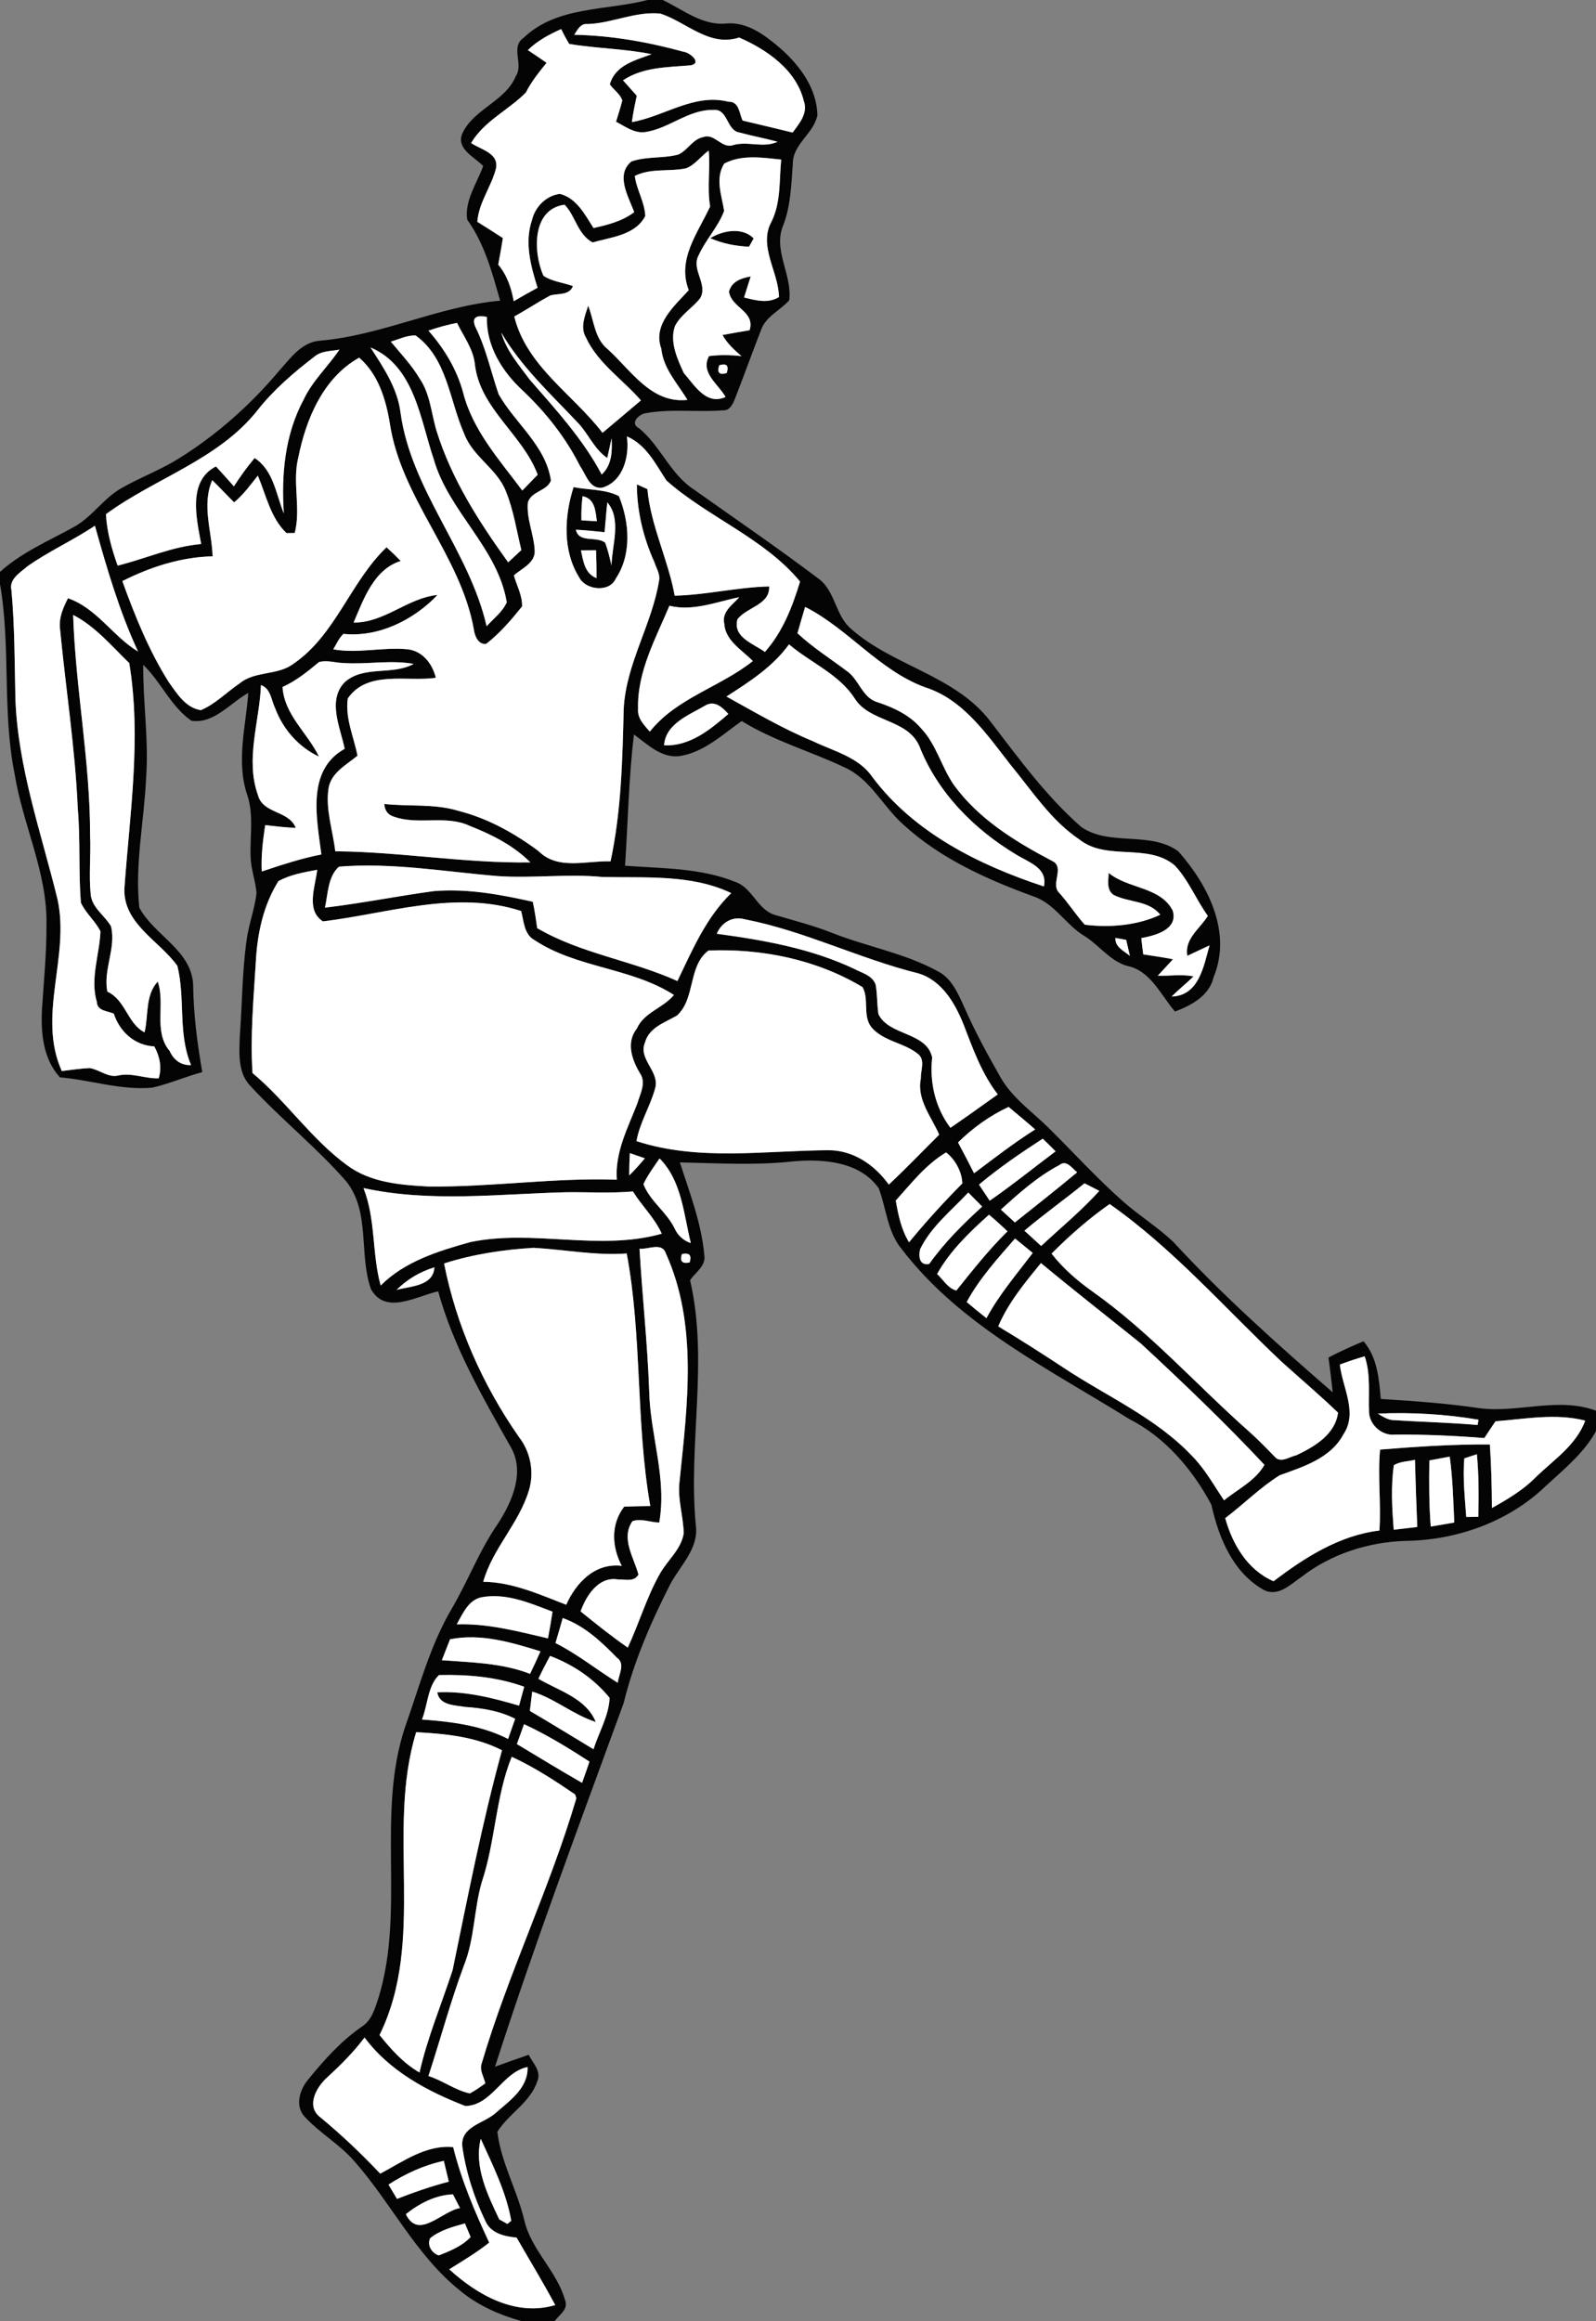 <?xml version="1.0" encoding="UTF-8" ?>
<!DOCTYPE svg PUBLIC "-//W3C//DTD SVG 1.1//EN" "http://www.w3.org/Graphics/SVG/1.1/DTD/svg11.dtd">
<svg width="302pt" height="439pt" viewBox="0 0 302 439" version="1.1" xmlns="http://www.w3.org/2000/svg">
<rect x="0" y="0" width="302" height="439" fill="#808080" stroke="none"/>
<g id="#040404fe">
<path fill="#040404" opacity="1.00" d=" M 122.54 0.00 L 125.40 0.00 C 129.22 1.81 132.87 4.86 137.35 4.45 C 141.43 4.06 144.84 6.72 147.75 9.22 C 151.38 12.43 154.58 16.77 154.67 21.80 C 153.99 25.28 149.98 27.26 150.02 30.98 C 149.74 34.84 149.63 38.76 148.28 42.43 C 146.12 47.21 149.96 51.93 149.34 56.79 C 147.63 58.73 144.89 59.84 144.00 62.43 C 142.33 66.73 140.76 71.07 139.09 75.37 C 138.68 76.39 138.11 77.72 136.77 77.61 C 131.92 78.00 126.99 77.27 122.19 78.15 C 120.82 78.36 119.10 80.10 120.95 81.02 C 125.03 84.38 126.86 89.75 131.38 92.64 C 139.17 98.17 147.08 103.56 154.71 109.32 C 158.09 111.63 157.99 116.39 161.07 118.97 C 169.04 126.02 180.84 127.75 187.46 136.52 C 192.79 143.47 197.99 150.63 204.62 156.43 C 210.06 160.13 217.62 157.12 222.96 161.02 C 228.59 167.36 233.16 176.33 229.64 184.82 C 228.82 188.36 225.45 190.14 222.34 191.32 C 219.61 188.18 217.74 183.57 213.25 182.68 C 209.95 181.71 207.94 178.68 205.08 176.96 C 201.59 174.82 199.51 170.81 195.48 169.52 C 186.71 166.30 177.95 162.39 170.99 156.01 C 167.06 152.57 164.75 147.36 159.79 145.13 C 153.37 142.08 146.44 140.15 140.35 136.37 C 136.76 138.89 133.34 142.16 128.88 142.96 C 125.32 143.60 122.58 140.83 119.96 138.92 C 118.96 147.17 118.83 155.47 118.27 163.74 C 125.27 164.27 132.55 164.13 139.17 166.81 C 142.46 167.97 143.37 172.22 146.81 173.10 C 150.41 174.16 154.05 175.09 157.54 176.48 C 164.07 179.05 171.13 180.26 177.33 183.64 C 180.07 184.96 181.28 187.91 182.47 190.50 C 184.45 195.05 186.85 199.40 189.29 203.71 C 191.53 207.68 195.38 210.29 198.55 213.45 C 203.24 218.09 207.68 223.00 212.65 227.36 C 215.68 230.01 219.14 232.14 222.05 234.93 C 231.42 245.08 241.76 254.30 252.18 263.34 C 251.95 261.14 251.68 258.95 251.38 256.76 C 253.54 255.63 255.75 254.62 258.01 253.69 C 260.62 256.73 260.95 260.77 261.27 264.59 C 267.53 264.98 273.80 265.43 280.01 266.35 C 287.33 267.27 294.87 264.16 302.00 266.82 L 302.00 270.68 C 299.65 274.96 295.77 278.01 292.26 281.28 C 285.25 287.92 275.53 291.31 265.95 291.44 C 258.91 291.66 251.86 293.91 246.26 298.26 C 244.24 299.63 242.04 301.93 239.37 300.84 C 233.36 297.61 230.63 290.92 229.22 284.60 C 225.65 277.91 220.47 271.82 213.61 268.35 C 198.50 258.92 181.77 250.76 170.68 236.32 C 167.90 233.04 167.74 228.59 166.27 224.74 C 162.68 219.66 155.73 219.15 150.04 219.66 C 142.93 220.45 135.78 220.00 128.65 219.85 C 130.50 225.63 132.75 231.37 133.28 237.47 C 133.59 239.45 131.55 240.67 130.58 242.14 C 134.11 257.41 130.19 273.02 131.66 288.44 C 132.29 292.90 128.67 296.11 126.78 299.73 C 123.14 306.88 119.93 314.28 118.02 322.09 C 109.68 344.94 101.12 367.73 93.67 390.89 C 95.79 390.13 97.90 389.36 100.04 388.64 C 100.81 390.18 102.48 391.74 101.68 393.61 C 100.38 397.66 96.26 399.74 94.11 403.21 C 94.81 409.00 97.82 414.18 99.18 419.82 C 100.45 425.53 105.36 429.47 106.92 435.03 C 107.62 436.76 105.84 437.80 104.95 439.00 L 98.63 439.00 C 94.39 437.79 90.28 435.98 86.89 433.11 C 78.66 426.46 74.01 416.67 67.11 408.84 C 64.31 405.57 60.47 403.45 57.59 400.28 C 55.76 398.24 56.74 395.17 58.33 393.30 C 61.32 389.63 64.53 386.03 68.46 383.32 C 70.43 382.08 71.00 379.67 71.70 377.61 C 76.68 361.01 71.16 343.15 76.65 326.65 C 79.31 319.13 81.36 311.32 85.41 304.38 C 88.54 299.10 90.68 293.28 94.20 288.21 C 96.95 283.99 99.45 278.26 96.53 273.49 C 91.24 264.10 85.79 254.70 82.91 244.24 C 78.81 245.13 72.95 248.80 70.19 243.81 C 67.86 237.26 70.13 229.29 65.54 223.47 C 59.96 217.07 53.26 211.75 47.50 205.52 C 44.96 203.03 45.26 199.21 45.38 195.96 C 45.82 190.01 45.82 184.02 46.62 178.10 C 47.00 174.99 48.18 172.04 48.54 168.93 C 48.36 166.60 47.48 164.39 47.42 162.05 C 47.27 158.16 48.06 154.16 46.79 150.38 C 44.65 144.08 46.51 137.47 46.98 131.06 C 43.55 132.96 40.46 136.97 36.21 136.32 C 32.32 133.61 30.48 128.98 27.10 125.74 C 27.04 132.85 28.17 139.94 27.65 147.06 C 27.29 155.26 25.48 163.46 26.36 171.67 C 29.15 176.88 36.10 179.65 36.54 186.07 C 36.61 191.69 37.30 197.25 38.28 202.78 C 35.10 203.63 32.06 204.97 28.85 205.71 C 22.92 206.26 17.20 204.27 11.35 203.77 C 8.19 200.37 7.71 195.41 7.94 190.98 C 8.28 185.66 8.82 180.34 8.79 175.00 C 9.02 165.10 4.32 156.04 2.77 146.41 C 0.38 134.55 2.07 122.35 0.00 110.46 L 0.00 108.17 C 4.04 104.51 9.06 102.38 13.77 99.79 C 17.41 97.89 19.59 94.15 23.19 92.21 C 26.65 90.26 30.39 88.86 33.77 86.76 C 41.02 82.26 47.47 76.52 52.95 69.98 C 55.01 67.69 57.05 64.79 60.39 64.45 C 72.15 63.49 82.89 57.93 94.64 56.87 C 93.12 51.55 91.70 46.11 88.41 41.56 C 87.85 38.02 90.25 34.67 91.43 31.40 C 89.80 29.70 86.37 28.23 87.43 25.37 C 89.53 20.60 95.62 19.24 97.62 14.37 C 99.11 12.13 96.53 8.90 99.07 7.16 C 105.34 1.13 114.68 2.04 122.54 0.00 M 111.20 4.55 C 109.83 4.39 109.29 5.63 108.66 6.58 C 115.67 6.71 122.59 7.94 129.34 9.79 C 130.41 9.87 132.94 11.87 130.74 12.35 C 126.35 12.74 121.72 12.64 117.89 15.19 C 118.74 16.17 119.62 17.13 120.49 18.10 C 120.14 19.76 119.78 21.41 119.57 23.09 C 125.70 22.03 131.35 17.60 137.82 19.24 C 139.85 19.15 139.88 21.41 140.51 22.80 C 143.67 23.55 146.83 24.30 149.98 25.07 C 151.27 23.32 152.94 21.41 152.09 19.07 C 150.65 13.20 145.10 9.38 139.86 7.10 C 134.18 8.93 129.95 4.20 124.98 2.58 C 120.30 2.07 115.86 4.40 111.20 4.55 M 99.88 9.48 C 101.07 10.27 102.26 11.06 103.42 11.88 C 101.99 13.66 100.54 15.44 99.51 17.50 C 96.21 20.84 91.62 22.87 89.15 27.05 C 90.97 28.32 94.44 28.93 93.85 31.87 C 92.97 35.33 90.59 38.29 90.32 41.95 C 91.93 42.97 93.56 43.98 95.16 45.03 C 94.89 46.71 94.59 48.39 94.28 50.06 C 95.94 52.03 96.76 54.46 97.21 56.97 C 98.70 56.10 100.20 55.25 101.72 54.43 C 100.43 50.32 99.21 45.85 100.67 41.60 C 101.26 39.11 103.37 36.97 105.96 36.67 C 109.13 37.49 110.68 40.60 112.31 43.13 C 115.01 42.52 117.77 41.84 120.01 40.12 C 118.92 37.20 116.40 33.05 119.48 30.54 C 122.34 29.53 125.45 30.01 128.35 29.23 C 130.14 28.43 131.07 26.29 133.10 25.92 C 135.20 25.14 136.59 28.20 138.73 27.44 C 141.52 26.63 144.45 28.07 147.13 26.81 C 144.77 26.16 142.35 25.73 139.99 25.08 C 137.40 24.73 137.83 20.50 134.95 20.80 C 130.25 20.69 126.57 24.36 122.03 24.99 C 119.98 25.24 118.28 23.90 116.57 23.03 C 116.96 21.69 117.42 20.37 117.75 19.01 C 117.36 17.76 116.12 17.01 115.39 15.96 C 116.44 12.29 120.17 11.42 123.29 10.25 C 118.15 9.20 112.87 9.18 107.71 8.31 C 107.15 7.40 106.65 6.46 106.19 5.50 C 103.91 6.52 101.67 7.71 99.88 9.48 M 129.81 31.84 C 126.60 32.51 123.15 31.75 120.12 33.28 C 120.45 35.89 122.01 38.24 122.10 40.87 C 120.17 44.52 115.66 44.83 112.13 45.86 C 109.29 44.33 108.90 40.84 106.84 38.72 C 100.62 39.53 100.86 47.72 102.83 52.16 C 104.49 53.26 106.57 53.44 108.42 54.11 C 107.72 55.89 105.70 55.48 104.18 55.86 C 101.84 57.10 99.63 58.59 97.31 59.86 C 99.63 69.25 108.41 74.57 114.01 81.86 C 116.45 79.83 118.85 77.77 121.28 75.73 C 117.82 71.75 113.12 68.71 110.86 63.81 C 109.74 61.89 110.69 59.72 111.30 57.82 C 112.40 60.59 112.49 64.05 114.99 66.04 C 119.41 70.03 123.22 76.39 130.08 75.63 C 128.20 72.52 125.51 69.73 125.13 65.94 C 123.47 61.38 127.60 57.88 130.33 54.88 C 128.04 49.07 132.08 44.02 134.37 39.05 C 133.78 35.54 134.42 32.00 134.11 28.48 C 132.63 29.53 131.53 31.18 129.81 31.84 M 137.04 30.94 C 135.27 33.80 136.57 36.91 137.02 39.90 C 135.88 42.96 133.50 45.36 132.18 48.33 C 130.74 51.01 134.06 53.82 132.47 56.43 C 131.00 58.29 128.79 59.54 127.71 61.69 C 126.69 64.69 128.15 67.84 129.38 70.54 C 131.42 72.86 133.64 76.75 137.29 75.08 C 135.90 72.61 132.48 70.50 134.16 67.35 C 136.20 67.09 138.26 67.12 140.30 67.36 C 138.95 66.17 137.58 64.97 136.72 63.36 C 138.42 63.03 140.13 62.75 141.84 62.46 C 142.94 58.85 138.39 58.28 137.94 55.15 C 138.46 53.22 140.28 52.59 142.05 52.29 C 141.64 53.62 141.22 54.95 140.79 56.27 C 142.99 56.80 145.32 57.47 147.40 56.18 C 147.32 51.39 143.45 46.54 145.98 41.93 C 147.79 38.29 147.43 34.11 147.82 30.18 C 144.21 29.82 140.42 29.18 137.04 30.94 M 89.93 61.79 C 91.97 65.85 92.89 70.31 94.36 74.58 C 97.50 80.10 103.25 84.24 104.25 90.87 C 103.57 92.89 100.40 92.91 99.88 95.12 C 99.62 98.13 100.99 100.98 101.17 103.97 C 101.41 106.45 98.77 107.46 97.24 108.83 C 97.78 110.77 98.86 112.64 98.79 114.70 C 96.75 117.24 94.59 119.77 92.01 121.77 C 90.54 122.02 89.81 120.27 89.67 119.08 C 87.17 105.01 75.92 94.30 73.77 80.11 C 73.02 75.54 71.59 70.79 67.96 67.65 C 61.16 71.46 57.91 79.22 56.45 86.52 C 55.26 91.23 56.99 96.12 55.77 100.81 C 55.38 100.82 54.60 100.83 54.21 100.83 C 51.19 97.95 50.36 93.67 48.79 89.96 C 47.38 91.72 46.06 93.57 44.30 95.01 C 42.90 93.63 41.57 92.18 40.16 90.82 C 38.13 95.53 40.08 100.41 40.23 105.22 C 34.27 105.36 28.44 107.23 23.15 109.91 C 25.54 116.51 28.18 123.07 31.94 129.02 C 33.50 131.20 35.12 133.87 38.01 134.32 C 40.75 133.16 42.86 130.93 45.30 129.29 C 48.23 126.82 52.54 127.83 55.58 125.51 C 63.53 120.04 66.30 110.06 73.14 103.51 C 74.06 104.34 74.96 105.21 75.83 106.10 C 70.76 107.68 68.81 113.29 66.91 117.75 C 72.76 117.81 77.12 113.08 82.79 112.53 C 78.30 117.25 71.64 120.58 64.99 119.89 C 64.12 120.70 63.67 121.82 63.06 122.81 C 67.69 123.65 72.35 122.37 76.99 122.79 C 79.91 123.05 81.83 125.52 82.47 128.20 C 76.95 129.00 69.54 126.70 65.81 132.10 C 65.28 135.82 66.94 139.34 67.65 142.93 C 65.54 144.67 62.62 146.15 62.16 149.15 C 61.57 153.14 62.99 157.07 63.44 161.01 C 75.78 161.11 88.01 163.30 100.36 163.11 C 97.15 159.90 93.05 157.84 88.87 156.20 C 84.39 154.09 79.21 156.10 74.60 154.49 C 73.43 154.15 72.80 153.34 72.72 152.06 C 77.40 152.57 82.22 151.97 86.78 153.37 C 92.31 154.78 97.40 157.61 101.95 161.01 C 105.55 164.62 111.00 162.76 115.53 162.91 C 117.57 153.43 117.78 143.67 118.02 134.02 C 118.47 125.47 123.41 118.07 124.73 109.71 C 124.92 108.50 124.15 107.40 123.81 106.29 C 121.73 101.69 120.52 96.67 120.51 91.61 C 121.01 91.84 122.00 92.29 122.50 92.51 C 123.15 99.50 126.42 105.81 127.67 112.67 C 133.67 112.52 139.54 111.06 145.54 110.92 C 145.72 114.40 141.34 114.80 139.55 117.12 C 138.60 120.55 142.57 121.72 144.73 123.31 C 148.10 119.54 149.93 114.77 151.39 110.00 C 144.62 101.79 134.02 97.88 126.11 90.89 C 124.03 87.74 122.30 84.13 118.62 82.54 C 119.14 86.23 117.97 91.04 113.97 92.24 C 111.55 92.57 110.90 89.75 109.78 88.20 C 107.10 82.84 103.36 78.11 99.03 73.98 C 95.07 70.36 91.98 65.49 92.13 59.94 C 89.99 59.53 89.26 60.15 89.93 61.79 M 81.07 62.54 C 84.07 65.94 86.45 69.87 87.64 74.27 C 89.46 81.42 94.53 87.01 98.83 92.78 C 99.80 91.78 100.77 90.78 101.74 89.78 C 98.91 82.18 90.84 77.32 89.86 68.93 C 89.57 66.01 87.72 63.63 86.48 61.07 C 84.64 61.43 82.84 61.92 81.07 62.54 M 73.95 64.62 C 75.83 66.88 77.87 69.03 79.39 71.57 C 81.42 74.52 81.60 78.20 82.62 81.54 C 85.44 90.62 90.64 98.70 96.16 106.36 C 96.99 105.59 97.82 104.82 98.65 104.04 C 97.75 100.36 97.19 96.57 95.77 93.04 C 94.15 88.70 89.49 86.44 87.85 82.08 C 85.05 75.80 84.65 67.75 78.64 63.45 C 77.00 63.39 75.48 64.17 73.95 64.62 M 94.85 62.91 C 95.80 66.30 98.19 69.04 100.25 71.82 C 105.19 77.48 110.31 83.06 113.86 89.75 C 115.80 87.95 115.86 85.35 115.73 82.89 C 115.52 83.83 115.11 85.69 114.91 86.63 C 112.39 84.93 111.30 81.93 109.21 79.82 C 104.13 74.44 98.62 69.36 94.85 62.91 M 59.49 67.46 C 55.55 70.48 51.75 73.74 48.68 77.66 C 41.27 86.97 29.38 90.41 20.05 97.25 C 20.22 100.60 21.15 103.83 22.26 106.98 C 27.54 105.67 32.58 103.36 38.07 102.90 C 37.18 98.08 35.46 90.98 40.86 88.22 C 42.01 89.46 43.14 90.72 44.26 91.99 C 45.46 90.13 46.75 88.32 48.18 86.63 C 51.78 88.96 52.21 93.46 53.71 97.11 C 53.20 89.77 53.91 82.15 57.46 75.57 C 59.12 72.02 62.06 69.35 64.22 66.13 C 62.62 66.44 60.80 66.33 59.49 67.46 M 70.11 65.72 C 72.57 69.53 75.22 73.43 75.79 78.06 C 77.81 92.78 88.81 104.12 92.08 118.45 C 93.39 116.99 95.09 115.74 95.89 113.91 C 94.16 103.58 84.90 96.78 82.07 86.85 C 79.50 79.29 78.46 69.25 70.11 65.72 M 136.10 69.09 C 135.64 70.49 136.11 70.98 137.51 70.55 C 137.96 69.15 137.49 68.66 136.10 69.09 M 5.15 107.14 C 3.79 108.33 1.65 109.53 2.17 111.67 C 2.78 118.45 2.77 125.24 2.91 132.03 C 3.35 145.09 7.80 157.50 10.88 170.07 C 13.28 180.89 6.98 192.07 11.69 202.57 C 13.45 202.37 15.20 202.09 16.97 202.01 C 18.86 202.31 20.51 203.94 22.49 203.39 C 25.02 202.87 27.49 204.04 30.03 203.95 C 30.66 201.85 30.22 199.80 29.20 197.92 C 25.47 197.72 22.68 195.18 21.53 191.72 C 20.41 191.21 18.39 191.22 18.34 189.57 C 17.00 185.10 18.83 180.63 19.01 176.16 C 18.03 174.18 16.22 172.74 15.30 170.72 C 14.84 164.81 15.23 158.87 14.72 152.96 C 14.23 141.57 12.45 130.30 11.36 118.97 C 11.10 116.90 11.93 114.94 12.87 113.15 C 18.34 115.06 21.33 120.34 26.12 123.23 C 22.58 115.59 20.22 107.52 17.96 99.43 C 13.82 102.22 9.22 104.25 5.15 107.14 M 126.67 114.57 C 124.05 120.82 120.55 127.07 120.74 134.06 C 120.57 135.85 121.88 137.14 122.96 138.38 C 128.02 132.00 136.27 129.96 142.45 125.03 C 140.40 122.91 137.22 121.19 137.04 117.91 C 136.55 115.71 138.63 114.36 139.90 112.95 C 135.54 113.82 131.17 115.68 126.67 114.57 M 152.35 114.79 C 151.86 116.45 151.36 118.10 150.90 119.77 C 153.75 122.44 157.05 124.52 160.16 126.86 C 162.54 128.44 163.12 131.98 166.06 132.82 C 169.11 133.83 172.14 135.24 174.27 137.73 C 177.18 140.78 178.13 145.05 180.49 148.46 C 185.19 154.93 192.14 159.19 199.10 162.84 C 201.47 163.96 198.94 166.96 200.23 168.65 C 202.05 170.62 203.48 172.90 205.26 174.90 C 210.01 175.47 215.15 175.07 219.55 173.01 C 217.37 170.26 213.57 170.74 210.70 169.25 C 209.32 168.28 209.75 166.51 209.79 165.10 C 213.45 168.14 219.52 167.67 221.89 172.19 C 223.03 175.81 218.57 176.95 215.96 177.43 C 216.07 178.46 216.19 179.48 216.33 180.51 C 218.20 180.80 220.09 181.06 221.96 181.43 C 221.24 182.21 219.80 183.76 219.08 184.54 C 221.34 184.61 223.61 184.23 225.85 184.67 C 224.50 185.98 223.03 187.16 221.70 188.48 C 226.88 188.33 227.76 182.74 228.87 178.81 C 227.46 179.45 226.07 180.14 224.67 180.78 C 224.08 177.58 227.05 175.65 228.55 173.23 C 226.32 170.14 224.91 166.46 222.28 163.68 C 217.13 159.36 209.38 162.92 204.21 158.75 C 198.85 155.15 195.32 149.62 191.27 144.72 C 186.77 138.99 182.31 132.27 175.00 129.98 C 166.31 126.76 160.51 118.93 152.35 114.79 M 13.84 116.31 C 14.29 130.25 17.07 144.05 17.05 158.02 C 17.22 161.68 16.80 165.36 17.15 169.01 C 17.30 171.65 19.78 173.08 21.00 175.18 C 22.03 179.31 19.47 183.43 20.32 187.56 C 23.79 189.16 24.10 193.59 27.35 195.26 C 28.13 192.06 27.44 188.24 29.85 185.65 C 31.33 189.96 28.96 195.07 32.12 198.80 C 32.84 200.47 34.28 201.55 36.15 201.44 C 33.62 195.43 35.10 188.85 33.56 182.68 C 30.16 177.92 23.29 174.72 23.54 168.05 C 24.55 153.88 26.79 139.59 24.46 125.42 C 21.11 122.19 18.05 118.47 13.84 116.31 M 149.30 121.87 C 146.23 126.13 141.80 128.95 137.46 131.74 C 142.84 134.71 148.15 137.85 153.85 140.20 C 157.76 142.09 162.48 143.18 165.07 146.96 C 172.96 157.52 185.28 163.63 197.53 167.66 C 198.28 164.14 194.65 163.11 192.33 161.66 C 184.32 156.88 177.36 149.86 173.94 141.06 C 171.64 135.97 164.67 136.63 161.79 132.20 C 158.81 127.50 153.40 125.38 149.30 121.87 M 60.35 125.23 C 58.20 127.02 56.03 128.78 53.46 129.94 C 53.82 135.27 58.20 138.61 60.35 143.10 C 56.52 141.31 53.56 137.94 52.08 133.99 C 51.31 132.43 51.26 130.25 49.38 129.57 C 49.12 136.45 46.38 143.59 48.80 150.34 C 49.72 153.99 54.67 153.23 55.96 156.58 C 54.02 156.52 52.11 156.28 50.18 156.06 C 49.75 158.96 49.38 161.89 49.53 164.83 C 53.25 163.60 56.96 162.36 60.81 161.61 C 59.95 154.80 57.92 145.69 65.22 141.63 C 64.42 137.64 61.92 132.58 65.15 129.10 C 68.75 125.77 74.20 127.82 78.28 125.57 C 73.88 124.77 69.44 125.71 65.02 125.40 C 63.47 125.38 61.88 124.79 60.35 125.23 M 133.44 133.45 C 130.37 135.25 125.95 136.87 125.66 140.97 C 130.53 141.18 134.36 138.02 137.82 135.04 C 136.69 133.77 135.21 132.39 133.44 133.45 M 61.49 171.67 C 68.37 170.85 75.17 169.49 82.03 168.55 C 88.37 168.01 94.66 169.18 100.82 170.56 C 101.17 172.21 101.42 173.87 101.64 175.54 C 109.89 180.37 119.53 181.64 128.18 185.55 C 131.01 179.68 133.60 173.54 138.37 168.92 C 130.79 165.31 122.12 166.07 113.97 165.87 C 107.38 165.23 100.77 166.16 94.17 165.70 C 84.18 164.88 74.19 163.10 64.14 163.92 C 62.03 165.79 62.06 169.08 61.49 171.67 M 52.68 166.66 C 49.83 171.20 48.68 176.61 48.41 181.91 C 47.98 188.91 47.33 195.93 47.78 202.95 C 54.20 208.30 58.90 215.46 65.68 220.39 C 70.08 223.67 75.75 224.13 81.04 224.41 C 92.96 224.56 104.79 222.70 116.72 223.13 C 116.33 217.97 118.79 213.35 120.60 208.70 C 121.13 206.85 122.35 204.77 121.07 202.95 C 119.56 200.42 118.43 197.15 120.50 194.55 C 121.88 191.43 125.49 190.68 127.52 188.18 C 119.45 183.00 109.17 183.12 101.17 177.83 C 99.15 176.75 99.13 174.25 98.61 172.31 C 86.24 168.29 73.48 172.77 61.11 174.27 C 57.80 172.17 59.69 167.61 60.02 164.51 C 57.52 164.98 54.94 165.41 52.68 166.66 M 135.63 176.61 C 144.53 177.81 153.53 179.40 161.70 183.28 C 163.16 184.06 165.13 184.50 165.70 186.27 C 166.03 188.10 165.94 189.98 166.22 191.81 C 168.21 195.95 175.32 195.14 176.39 200.00 C 175.87 204.72 176.97 209.48 179.84 213.31 C 182.86 211.25 185.83 209.12 188.80 206.99 C 185.74 203.04 184.08 198.30 182.30 193.70 C 180.69 189.70 178.18 185.42 173.79 184.11 C 162.64 181.34 152.22 176.07 140.92 173.87 C 138.62 173.22 136.51 174.49 135.63 176.61 M 211.06 177.40 C 210.97 179.13 212.66 179.85 213.80 180.79 C 213.56 179.78 213.33 178.77 213.10 177.77 C 212.59 177.68 211.57 177.49 211.06 177.40 M 128.11 192.07 C 125.82 193.41 122.82 194.31 122.04 197.20 C 120.71 200.39 124.94 202.67 123.95 205.91 C 123.02 209.30 121.05 212.33 120.44 215.83 C 132.22 219.67 144.79 217.60 156.92 217.55 C 161.55 217.60 165.56 220.38 168.18 224.05 C 171.45 221.00 174.54 217.76 177.72 214.61 C 176.23 211.21 173.42 207.92 174.25 203.97 C 174.18 202.49 175.10 200.56 173.79 199.41 C 171.13 197.18 167.12 197.01 164.84 194.23 C 163.21 192.05 164.48 188.94 163.21 186.70 C 154.50 181.47 144.15 179.38 134.07 179.78 C 130.17 182.65 131.64 188.86 128.11 192.07 M 181.28 216.08 C 182.31 218.01 183.33 219.95 184.32 221.91 C 188.11 219.07 191.86 216.15 195.88 213.62 C 194.23 212.17 192.53 210.77 190.85 209.36 C 187.28 211.02 184.08 213.33 181.28 216.08 M 185.25 224.05 C 185.92 225.07 186.59 226.08 187.27 227.10 C 191.54 224.15 195.58 220.88 199.74 217.76 C 198.94 216.95 198.13 216.15 197.31 215.37 C 193.15 218.07 189.05 220.86 185.25 224.05 M 119.18 218.10 C 119.10 219.50 119.06 220.91 119.06 222.32 C 120.11 221.30 121.08 220.21 122.02 219.08 C 121.07 218.75 120.13 218.42 119.18 218.10 M 169.50 227.07 C 169.97 229.80 170.54 232.56 172.01 234.96 C 175.20 231.09 178.55 227.39 182.09 223.84 C 182.05 221.70 180.74 219.27 179.02 217.97 C 175.21 220.23 172.43 223.82 169.50 227.07 M 121.75 223.97 C 123.02 227.20 126.10 229.20 127.62 232.28 C 128.24 233.66 129.27 234.61 130.72 235.12 C 129.36 229.63 129.01 223.33 124.80 219.10 C 123.74 220.69 122.57 222.23 121.75 223.97 M 200.42 220.38 C 196.31 222.54 192.81 225.68 189.39 228.78 C 190.27 229.59 191.15 230.40 192.04 231.21 C 195.99 228.08 199.94 224.95 203.82 221.73 C 202.86 220.97 201.80 219.25 200.42 220.38 M 193.84 232.77 C 194.89 233.73 195.95 234.69 197.01 235.66 C 200.71 232.22 204.63 228.99 208.02 225.24 C 207.08 224.76 206.14 224.28 205.21 223.81 C 201.46 226.86 197.52 229.65 193.84 232.77 M 68.78 224.71 C 71.12 230.62 70.36 237.09 72.03 243.14 C 76.60 238.56 82.94 236.62 89.01 234.92 C 100.96 232.45 113.35 236.69 125.22 233.34 C 123.88 230.36 121.46 228.09 119.76 225.35 C 115.51 225.72 111.25 225.44 107.00 225.50 C 94.28 225.83 81.36 227.45 68.78 224.71 M 174.10 236.29 C 173.79 237.67 173.96 239.40 175.82 239.07 C 178.69 235.03 182.19 231.53 185.86 228.21 C 184.98 227.32 184.10 226.43 183.22 225.55 C 180.03 228.98 176.18 231.98 174.10 236.29 M 198.98 237.11 C 201.16 239.90 203.84 242.23 206.72 244.27 C 217.56 251.94 226.40 261.94 236.30 270.71 C 238.10 272.30 239.76 274.04 241.44 275.76 C 242.61 276.64 244.09 275.49 245.31 275.24 C 248.75 273.60 252.63 271.34 253.19 267.19 C 249.72 263.85 246.04 260.75 242.47 257.52 C 231.78 247.45 222.05 236.21 209.97 227.73 C 206.01 230.50 202.38 233.69 198.98 237.11 M 177.32 240.96 C 178.47 242.02 179.35 243.66 180.96 244.09 C 184.05 240.24 187.11 236.36 190.64 232.89 C 189.50 231.80 188.34 230.75 187.14 229.75 C 183.43 233.06 179.78 236.58 177.32 240.96 M 182.92 246.26 C 184.14 247.30 185.39 248.32 186.66 249.31 C 189.07 244.85 192.37 240.99 195.42 236.98 C 194.31 236.06 193.19 235.15 192.07 234.25 C 188.76 238.05 185.34 241.80 182.92 246.26 M 84.03 238.97 C 86.36 250.76 91.33 261.94 98.19 271.78 C 100.41 274.62 101.14 278.48 100.07 281.93 C 98.19 288.16 93.21 292.88 91.44 299.17 C 96.99 299.24 102.07 301.57 107.14 303.52 C 109.01 299.31 112.63 295.54 117.65 296.16 C 115.76 292.57 115.54 288.28 118.11 284.96 C 119.75 284.89 121.40 284.88 123.05 284.85 C 120.27 269.04 121.54 252.87 118.59 237.08 C 112.67 237.51 106.83 236.34 100.95 236.01 C 95.23 236.35 89.49 237.22 84.03 238.97 M 121.01 236.18 C 121.53 245.16 122.53 254.11 122.84 263.11 C 123.03 271.45 126.24 279.60 124.74 287.98 C 123.07 287.93 121.30 287.14 119.68 287.71 C 117.43 290.94 119.94 294.56 120.81 297.80 C 120.00 299.27 118.31 298.68 116.96 298.74 C 113.28 298.09 110.92 301.79 109.86 304.78 C 112.78 307.13 115.70 309.49 118.79 311.62 C 120.93 307.04 122.34 302.14 124.82 297.73 C 126.26 295.11 128.88 293.10 129.37 290.03 C 129.31 286.69 128.14 283.42 128.60 280.06 C 130.06 265.78 132.11 250.53 125.97 237.01 C 125.24 234.90 122.59 236.37 121.01 236.18 M 129.03 237.19 C 128.59 238.55 129.08 239.08 130.50 238.77 C 130.92 237.40 130.43 236.88 129.03 237.19 M 188.89 250.87 C 193.10 253.39 197.23 256.04 201.33 258.74 C 209.50 264.15 218.77 268.17 225.60 275.41 C 228.03 277.88 229.69 280.93 231.62 283.77 C 234.22 281.64 237.57 280.07 239.26 277.05 C 231.81 269.11 223.90 261.54 215.90 254.13 C 209.59 249.05 203.20 244.07 196.97 238.89 C 193.93 242.62 190.79 246.38 188.89 250.87 M 75.04 243.97 C 77.67 243.24 81.98 243.28 82.20 239.70 C 79.50 240.52 77.04 241.97 75.04 243.97 M 253.53 258.09 C 254.01 262.42 256.97 267.17 254.22 271.27 C 251.81 275.81 246.64 277.40 242.14 279.03 C 238.44 281.35 235.32 284.50 231.84 287.14 C 233.22 292.10 236.06 296.95 240.99 299.07 C 246.92 294.56 253.46 290.39 261.02 289.48 C 261.36 284.38 260.67 279.26 261.14 274.17 C 268.05 273.61 274.98 273.15 281.92 273.20 C 282.18 277.20 282.29 281.21 282.31 285.22 C 285.22 283.59 288.13 281.88 290.50 279.50 C 293.91 276.14 298.25 273.39 299.96 268.69 C 294.36 267.27 288.62 268.38 282.98 268.82 C 282.26 269.87 281.57 270.93 280.87 271.99 C 275.24 271.55 269.61 271.29 263.96 271.34 C 261.49 271.61 259.09 269.48 259.05 267.01 C 258.92 263.50 259.39 259.92 258.23 256.53 C 256.64 256.98 255.08 257.51 253.53 258.09 M 260.73 267.37 C 261.73 267.98 262.76 268.67 264.01 268.61 C 269.20 268.96 274.41 269.06 279.60 269.52 C 279.65 269.27 279.73 268.77 279.77 268.52 C 273.49 267.47 267.09 267.08 260.73 267.37 M 263.74 277.14 C 263.17 281.18 263.41 285.27 263.72 289.33 C 265.20 289.15 266.69 288.98 268.18 288.81 C 268.00 284.57 267.86 280.34 267.74 276.10 C 266.41 276.44 264.93 276.38 263.74 277.14 M 270.47 276.22 C 270.40 280.39 270.40 284.57 270.73 288.73 C 272.21 288.47 273.70 288.22 275.18 287.97 C 274.99 283.81 274.89 279.63 274.32 275.50 C 273.03 275.73 271.75 275.98 270.47 276.22 M 277.08 275.83 C 276.77 279.53 277.18 283.23 277.45 286.92 C 278.02 286.91 279.16 286.90 279.73 286.89 C 279.83 282.94 279.83 278.98 279.46 275.05 C 278.86 275.25 277.67 275.64 277.08 275.83 M 86.42 307.23 C 92.32 307.02 98.00 308.56 103.69 309.88 C 104.01 308.20 104.29 306.51 104.55 304.83 C 100.28 303.21 95.80 301.24 91.13 302.10 C 88.60 302.62 87.56 305.23 86.42 307.23 M 106.48 306.03 C 106.04 307.61 105.58 309.18 105.11 310.76 C 109.29 312.87 112.94 315.83 116.90 318.28 C 117.04 316.71 118.42 314.68 116.70 313.50 C 113.75 310.47 110.55 307.48 106.48 306.03 M 85.16 310.05 C 84.64 311.37 84.12 312.68 83.61 314.01 C 89.22 314.43 94.97 314.52 100.30 316.59 C 100.98 315.18 101.64 313.76 102.27 312.33 C 96.74 310.63 91.00 308.89 85.16 310.05 M 104.08 313.20 C 103.31 314.62 102.56 316.05 101.88 317.52 C 105.73 319.78 110.94 321.22 112.73 325.69 C 108.47 324.33 105.00 321.26 100.71 319.94 C 100.55 321.16 100.41 322.38 100.26 323.60 C 104.31 325.96 108.29 328.44 112.31 330.85 C 113.31 327.63 115.22 324.51 115.35 321.13 C 112.41 317.51 108.44 314.83 104.08 313.20 M 79.85 325.22 C 85.43 325.64 91.08 326.32 96.14 328.90 C 96.59 327.63 97.04 326.36 97.48 325.09 C 94.52 323.57 91.24 323.07 87.97 322.84 C 86.03 322.50 83.15 322.57 82.74 320.08 C 88.03 319.81 93.19 321.13 98.22 322.60 C 98.55 321.41 98.87 320.22 99.19 319.03 C 94.03 317.16 88.52 316.69 83.07 316.82 C 80.94 318.82 80.94 322.50 79.85 325.22 M 99.16 326.11 C 98.71 327.36 98.26 328.61 97.81 329.87 C 101.91 332.33 105.99 334.83 110.14 337.20 C 110.62 335.86 111.09 334.53 111.54 333.19 C 107.55 330.60 103.49 328.11 99.16 326.11 M 78.75 327.62 C 73.01 346.28 80.66 366.90 71.82 384.90 C 73.99 387.61 76.34 390.23 79.38 391.99 C 80.89 385.36 83.53 379.09 85.64 372.64 C 88.52 358.73 91.22 344.75 94.99 331.04 C 89.96 328.46 84.29 327.92 78.75 327.62 M 96.83 332.28 C 93.75 339.90 93.76 348.28 91.15 356.02 C 89.67 361.18 89.81 366.69 87.80 371.72 C 85.24 378.60 83.35 385.68 81.07 392.65 C 83.77 393.51 86.12 395.34 88.89 395.94 C 89.94 395.42 90.87 394.70 91.83 394.04 C 91.57 392.81 90.70 391.59 91.13 390.32 C 96.16 373.25 104.04 357.17 109.06 340.11 L 108.82 339.39 C 104.98 336.78 101.06 334.21 96.83 332.28 M 61.93 392.90 C 59.95 394.65 57.87 398.25 60.48 400.35 C 64.53 403.69 68.35 407.30 71.95 411.12 C 76.26 408.84 80.62 405.61 85.75 406.10 C 87.31 412.38 89.84 418.32 92.57 424.16 C 90.19 426.05 87.58 427.60 85.01 429.21 C 90.35 434.10 97.62 438.20 105.06 435.97 C 102.75 431.64 100.19 427.46 97.75 423.21 C 95.44 423.00 92.89 422.42 91.85 420.09 C 89.72 415.66 88.17 410.86 87.48 405.99 C 87.10 402.22 91.48 401.64 93.70 399.72 C 96.38 397.36 99.96 394.97 99.83 390.95 C 95.05 391.93 93.13 398.20 88.06 398.33 C 80.83 395.53 73.70 391.72 68.98 385.37 C 66.91 388.15 64.46 390.57 61.93 392.90 M 90.97 404.53 C 89.66 409.80 92.26 415.11 94.47 419.77 C 94.85 419.98 95.62 420.42 96.01 420.63 L 96.74 420.03 C 95.78 414.58 93.24 409.53 90.97 404.53 M 73.51 413.19 C 74.04 414.09 74.58 414.99 75.12 415.89 C 78.32 414.63 81.59 413.51 84.92 412.63 C 84.61 411.32 84.29 410.01 83.98 408.70 C 80.22 409.51 76.73 411.11 73.51 413.19 M 76.80 418.78 C 79.19 423.75 83.62 418.18 87.04 417.63 C 86.60 416.76 86.15 415.89 85.71 415.03 C 82.37 415.17 79.38 416.74 76.80 418.78 M 81.40 423.32 C 80.76 424.65 81.70 426.15 83.02 426.58 C 85.16 425.75 87.49 424.80 89.05 423.10 C 88.78 422.46 88.24 421.17 87.97 420.53 C 85.68 421.17 83.28 421.80 81.40 423.32 Z" />
<path fill="#040404" opacity="1.00" d=" M 134.40 45.05 C 136.78 43.57 140.48 42.91 142.61 45.09 C 142.39 45.49 141.95 46.27 141.74 46.66 C 139.23 46.57 136.70 46.06 134.40 45.05 Z" />
<path fill="#040404" opacity="1.00" d=" M 109.64 109.29 C 106.43 104.21 106.76 97.68 108.53 92.14 C 111.36 92.69 114.49 92.49 117.11 93.83 C 119.12 98.75 119.58 104.85 116.51 109.45 C 115.36 112.08 110.92 111.65 109.64 109.29 M 110.23 93.85 C 110.05 95.36 109.97 96.89 110.02 98.42 C 110.75 98.46 112.22 98.55 112.95 98.59 C 112.66 96.64 112.60 94.31 110.23 93.85 M 114.92 95.01 C 114.70 96.89 114.59 98.78 114.40 100.66 C 112.59 100.47 110.78 100.28 108.97 100.19 C 109.54 102.78 112.83 101.34 114.50 102.63 C 115.05 104.03 115.37 105.51 115.71 106.97 C 115.79 103.08 117.67 98.29 114.92 95.01 M 109.93 104.10 C 110.37 106.14 110.65 108.47 112.87 109.35 C 112.89 107.59 112.85 105.84 112.79 104.08 C 112.07 104.09 110.65 104.09 109.93 104.10 Z" />
</g>
<g id="#ffffffff">
<path fill="#ffffff" opacity="1.00" d=" M 111.20 4.55 C 115.86 4.40 120.30 2.07 124.98 2.58 C 129.95 4.20 134.18 8.93 139.86 7.10 C 145.10 9.38 150.65 13.20 152.09 19.07 C 152.94 21.41 151.27 23.32 149.98 25.07 C 146.83 24.30 143.67 23.55 140.51 22.80 C 139.88 21.41 139.85 19.15 137.82 19.24 C 131.35 17.60 125.70 22.03 119.57 23.09 C 119.78 21.41 120.14 19.76 120.49 18.10 C 119.62 17.13 118.74 16.17 117.89 15.19 C 121.72 12.64 126.35 12.74 130.74 12.35 C 132.94 11.87 130.41 9.87 129.34 9.79 C 122.59 7.94 115.67 6.71 108.66 6.58 C 109.29 5.63 109.83 4.39 111.20 4.55 Z" />
<path fill="#ffffff" opacity="1.00" d=" M 99.88 9.48 C 101.67 7.71 103.91 6.52 106.19 5.50 C 106.65 6.46 107.15 7.40 107.71 8.31 C 112.87 9.18 118.15 9.20 123.29 10.25 C 120.17 11.42 116.44 12.29 115.39 15.96 C 116.12 17.01 117.36 17.76 117.75 19.01 C 117.42 20.37 116.96 21.69 116.57 23.03 C 118.28 23.90 119.98 25.24 122.03 24.99 C 126.57 24.36 130.25 20.69 134.95 20.80 C 137.83 20.50 137.40 24.73 139.99 25.08 C 142.35 25.73 144.77 26.16 147.13 26.81 C 144.45 28.07 141.52 26.63 138.73 27.44 C 136.59 28.20 135.20 25.14 133.10 25.92 C 131.07 26.29 130.14 28.43 128.35 29.23 C 125.45 30.01 122.34 29.53 119.48 30.54 C 116.40 33.05 118.92 37.20 120.01 40.12 C 117.77 41.84 115.01 42.52 112.31 43.13 C 110.68 40.60 109.13 37.49 105.96 36.67 C 103.37 36.97 101.26 39.11 100.67 41.60 C 99.21 45.85 100.43 50.32 101.72 54.43 C 100.20 55.25 98.70 56.10 97.21 56.97 C 96.76 54.46 95.94 52.03 94.28 50.06 C 94.59 48.39 94.89 46.71 95.16 45.03 C 93.56 43.98 91.93 42.97 90.32 41.95 C 90.59 38.29 92.97 35.33 93.85 31.87 C 94.44 28.93 90.97 28.32 89.15 27.05 C 91.62 22.87 96.21 20.84 99.51 17.50 C 100.54 15.44 101.99 13.66 103.42 11.88 C 102.26 11.06 101.07 10.27 99.88 9.48 Z" />
<path fill="#ffffff" opacity="1.00" d=" M 129.81 31.84 C 131.53 31.18 132.63 29.53 134.11 28.48 C 134.42 32.00 133.78 35.54 134.37 39.05 C 132.08 44.02 128.04 49.07 130.33 54.88 C 127.60 57.88 123.47 61.38 125.13 65.94 C 125.51 69.73 128.20 72.52 130.08 75.63 C 123.22 76.39 119.41 70.03 114.99 66.04 C 112.49 64.05 112.40 60.59 111.30 57.82 C 110.69 59.72 109.74 61.89 110.86 63.81 C 113.12 68.71 117.82 71.75 121.28 75.73 C 118.85 77.77 116.45 79.83 114.01 81.86 C 108.41 74.57 99.63 69.25 97.31 59.86 C 99.63 58.59 101.84 57.10 104.18 55.86 C 105.70 55.48 107.72 55.89 108.42 54.11 C 106.57 53.44 104.49 53.26 102.83 52.16 C 100.86 47.72 100.62 39.53 106.84 38.72 C 108.90 40.84 109.29 44.33 112.13 45.86 C 115.66 44.83 120.17 44.52 122.10 40.87 C 122.01 38.24 120.45 35.89 120.12 33.28 C 123.15 31.75 126.60 32.51 129.81 31.84 Z" />
<path fill="#ffffff" opacity="1.00" d=" M 137.04 30.94 C 140.42 29.18 144.21 29.82 147.82 30.18 C 147.43 34.11 147.79 38.29 145.98 41.93 C 143.45 46.54 147.32 51.39 147.40 56.18 C 145.32 57.47 142.99 56.80 140.79 56.27 C 141.22 54.95 141.64 53.62 142.05 52.29 C 140.28 52.59 138.46 53.22 137.94 55.15 C 138.39 58.28 142.94 58.85 141.84 62.46 C 140.13 62.75 138.42 63.03 136.72 63.36 C 137.58 64.97 138.95 66.17 140.30 67.36 C 138.26 67.12 136.20 67.09 134.16 67.35 C 132.48 70.50 135.90 72.61 137.29 75.08 C 133.64 76.75 131.42 72.86 129.38 70.54 C 128.15 67.84 126.69 64.69 127.71 61.69 C 128.79 59.54 131.00 58.29 132.47 56.43 C 134.06 53.82 130.74 51.01 132.18 48.33 C 133.50 45.36 135.88 42.96 137.02 39.90 C 136.57 36.91 135.27 33.80 137.04 30.94 M 134.40 45.05 C 136.70 46.06 139.23 46.57 141.74 46.66 C 141.95 46.27 142.39 45.49 142.61 45.09 C 140.48 42.91 136.78 43.57 134.40 45.05 Z" />
<path fill="#ffffff" opacity="1.00" d=" M 89.93 61.79 C 89.26 60.15 89.99 59.53 92.13 59.94 C 91.98 65.49 95.07 70.36 99.03 73.98 C 103.36 78.11 107.10 82.84 109.78 88.20 C 110.90 89.75 111.55 92.57 113.97 92.24 C 117.97 91.04 119.14 86.23 118.62 82.54 C 122.30 84.13 124.03 87.74 126.11 90.89 C 134.02 97.88 144.62 101.79 151.39 110.00 C 149.93 114.77 148.10 119.54 144.73 123.31 C 142.57 121.72 138.60 120.55 139.55 117.12 C 141.34 114.80 145.72 114.40 145.54 110.92 C 139.54 111.06 133.67 112.52 127.67 112.67 C 126.42 105.81 123.15 99.50 122.50 92.51 C 122.00 92.29 121.01 91.84 120.51 91.61 C 120.52 96.67 121.73 101.69 123.81 106.29 C 124.15 107.40 124.92 108.50 124.73 109.71 C 123.41 118.07 118.47 125.47 118.02 134.02 C 117.78 143.67 117.57 153.43 115.53 162.91 C 111.00 162.76 105.55 164.62 101.95 161.01 C 97.40 157.61 92.31 154.78 86.78 153.37 C 82.22 151.97 77.40 152.57 72.72 152.06 C 72.80 153.34 73.43 154.15 74.60 154.49 C 79.21 156.10 84.39 154.09 88.87 156.20 C 93.05 157.84 97.15 159.90 100.36 163.11 C 88.01 163.30 75.78 161.11 63.44 161.01 C 62.99 157.07 61.57 153.14 62.16 149.15 C 62.62 146.15 65.54 144.67 67.65 142.93 C 66.94 139.34 65.28 135.82 65.81 132.10 C 69.54 126.70 76.95 129.00 82.47 128.20 C 81.83 125.52 79.91 123.05 76.99 122.79 C 72.35 122.37 67.69 123.65 63.06 122.81 C 63.67 121.82 64.12 120.70 64.99 119.89 C 71.64 120.58 78.30 117.25 82.79 112.53 C 77.12 113.08 72.76 117.81 66.91 117.75 C 68.81 113.29 70.76 107.68 75.83 106.10 C 74.96 105.21 74.06 104.34 73.14 103.51 C 66.30 110.06 63.53 120.04 55.58 125.51 C 52.54 127.83 48.23 126.82 45.30 129.29 C 42.86 130.93 40.75 133.16 38.01 134.32 C 35.12 133.87 33.50 131.20 31.94 129.02 C 28.18 123.07 25.54 116.51 23.15 109.91 C 28.44 107.23 34.27 105.36 40.23 105.22 C 40.08 100.41 38.13 95.53 40.16 90.82 C 41.57 92.18 42.90 93.63 44.30 95.01 C 46.06 93.57 47.38 91.72 48.79 89.96 C 50.36 93.67 51.19 97.95 54.21 100.83 C 54.60 100.83 55.38 100.82 55.77 100.81 C 56.99 96.12 55.26 91.23 56.45 86.52 C 57.91 79.22 61.16 71.46 67.96 67.65 C 71.59 70.79 73.02 75.54 73.77 80.11 C 75.92 94.30 87.17 105.01 89.67 119.08 C 89.81 120.27 90.54 122.02 92.01 121.77 C 94.59 119.77 96.75 117.24 98.79 114.70 C 98.86 112.64 97.78 110.77 97.24 108.83 C 98.77 107.46 101.41 106.45 101.17 103.97 C 100.99 100.98 99.62 98.13 99.88 95.12 C 100.40 92.91 103.57 92.89 104.25 90.87 C 103.25 84.24 97.50 80.10 94.36 74.58 C 92.89 70.31 91.97 65.85 89.93 61.79 M 109.64 109.29 C 110.92 111.65 115.36 112.08 116.51 109.45 C 119.58 104.85 119.12 98.75 117.11 93.83 C 114.49 92.49 111.36 92.69 108.53 92.14 C 106.76 97.68 106.43 104.21 109.64 109.29 Z" />
<path fill="#ffffff" opacity="1.00" d=" M 81.07 62.54 C 82.84 61.92 84.64 61.43 86.48 61.07 C 87.72 63.63 89.57 66.01 89.86 68.93 C 90.84 77.32 98.91 82.18 101.74 89.78 C 100.77 90.78 99.80 91.78 98.83 92.78 C 94.53 87.01 89.46 81.42 87.64 74.27 C 86.45 69.87 84.07 65.94 81.07 62.54 Z" />
<path fill="#ffffff" opacity="1.00" d=" M 73.95 64.62 C 75.48 64.17 77.00 63.39 78.64 63.45 C 84.65 67.75 85.05 75.80 87.85 82.08 C 89.49 86.44 94.15 88.70 95.77 93.04 C 97.19 96.57 97.75 100.36 98.65 104.04 C 97.82 104.82 96.99 105.59 96.16 106.36 C 90.64 98.70 85.44 90.62 82.62 81.54 C 81.60 78.20 81.42 74.52 79.39 71.57 C 77.87 69.03 75.83 66.88 73.95 64.62 Z" />
<path fill="#ffffff" opacity="1.00" d=" M 94.85 62.91 C 98.62 69.36 104.13 74.44 109.21 79.82 C 111.30 81.93 112.39 84.93 114.91 86.63 C 115.11 85.69 115.52 83.83 115.73 82.89 C 115.86 85.35 115.80 87.95 113.86 89.75 C 110.31 83.06 105.19 77.48 100.25 71.82 C 98.19 69.04 95.80 66.30 94.85 62.91 Z" />
<path fill="#ffffff" opacity="1.00" d=" M 59.49 67.46 C 60.80 66.33 62.62 66.44 64.22 66.13 C 62.06 69.35 59.12 72.02 57.46 75.57 C 53.91 82.15 53.20 89.77 53.71 97.11 C 52.21 93.46 51.78 88.96 48.18 86.63 C 46.75 88.32 45.46 90.13 44.26 91.99 C 43.14 90.72 42.01 89.46 40.86 88.22 C 35.46 90.98 37.18 98.08 38.07 102.90 C 32.58 103.36 27.54 105.67 22.26 106.98 C 21.15 103.83 20.22 100.60 20.05 97.25 C 29.38 90.41 41.27 86.97 48.68 77.66 C 51.75 73.74 55.55 70.48 59.49 67.46 Z" />
<path fill="#ffffff" opacity="1.00" d=" M 70.11 65.72 C 78.46 69.25 79.50 79.29 82.07 86.85 C 84.90 96.78 94.16 103.58 95.89 113.91 C 95.09 115.74 93.39 116.99 92.08 118.45 C 88.81 104.12 77.81 92.78 75.79 78.06 C 75.22 73.43 72.57 69.53 70.11 65.72 Z" />
<path fill="#ffffff" opacity="1.00" d=" M 136.10 69.09 C 137.49 68.66 137.96 69.15 137.51 70.55 C 136.11 70.98 135.64 70.49 136.10 69.09 Z" />
<path fill="#ffffff" opacity="1.00" d=" M 110.23 93.85 C 112.60 94.31 112.66 96.64 112.95 98.59 C 112.22 98.55 110.75 98.46 110.02 98.42 C 109.97 96.89 110.05 95.36 110.23 93.85 Z" />
<path fill="#ffffff" opacity="1.00" d=" M 114.92 95.01 C 117.67 98.29 115.79 103.08 115.71 106.97 C 115.37 105.51 115.05 104.03 114.50 102.63 C 112.83 101.34 109.54 102.78 108.97 100.19 C 110.78 100.28 112.59 100.47 114.40 100.66 C 114.59 98.78 114.70 96.89 114.92 95.01 Z" />
<path fill="#ffffff" opacity="1.00" d=" M 5.15 107.14 C 9.22 104.25 13.82 102.22 17.96 99.43 C 20.22 107.52 22.58 115.59 26.12 123.23 C 21.33 120.34 18.34 115.06 12.87 113.15 C 11.93 114.94 11.10 116.90 11.36 118.97 C 12.45 130.30 14.23 141.57 14.72 152.96 C 15.23 158.87 14.84 164.81 15.30 170.72 C 16.22 172.74 18.03 174.18 19.01 176.16 C 18.83 180.63 17.00 185.10 18.34 189.57 C 18.39 191.22 20.41 191.21 21.53 191.72 C 22.68 195.18 25.47 197.72 29.20 197.92 C 30.22 199.80 30.66 201.85 30.03 203.95 C 27.49 204.04 25.02 202.87 22.49 203.39 C 20.51 203.94 18.86 202.31 16.97 202.01 C 15.20 202.09 13.45 202.37 11.69 202.57 C 6.98 192.07 13.28 180.89 10.88 170.07 C 7.80 157.50 3.35 145.09 2.91 132.03 C 2.77 125.24 2.78 118.45 2.17 111.67 C 1.65 109.53 3.79 108.33 5.15 107.14 Z" />
<path fill="#ffffff" opacity="1.00" d=" M 109.93 104.10 C 110.65 104.09 112.07 104.09 112.79 104.08 C 112.85 105.84 112.89 107.59 112.87 109.35 C 110.65 108.47 110.37 106.14 109.93 104.10 Z" />
<path fill="#ffffff" opacity="1.00" d=" M 126.67 114.57 C 131.17 115.68 135.54 113.82 139.90 112.95 C 138.63 114.36 136.55 115.71 137.04 117.91 C 137.22 121.19 140.40 122.91 142.45 125.03 C 136.27 129.96 128.02 132.00 122.96 138.38 C 121.88 137.14 120.57 135.85 120.74 134.06 C 120.55 127.07 124.05 120.82 126.67 114.57 Z" />
<path fill="#ffffff" opacity="1.00" d=" M 152.35 114.79 C 160.51 118.93 166.31 126.76 175.00 129.98 C 182.31 132.27 186.77 138.99 191.27 144.72 C 195.32 149.62 198.85 155.15 204.21 158.75 C 209.38 162.92 217.13 159.36 222.28 163.68 C 224.91 166.46 226.32 170.14 228.55 173.23 C 227.05 175.65 224.08 177.58 224.67 180.78 C 226.07 180.14 227.46 179.45 228.87 178.81 C 227.76 182.74 226.88 188.33 221.70 188.48 C 223.03 187.16 224.50 185.98 225.85 184.67 C 223.61 184.23 221.34 184.61 219.08 184.54 C 219.80 183.76 221.24 182.21 221.96 181.43 C 220.09 181.06 218.20 180.80 216.33 180.51 C 216.19 179.48 216.07 178.46 215.96 177.43 C 218.57 176.95 223.03 175.81 221.89 172.19 C 219.52 167.67 213.45 168.14 209.79 165.10 C 209.75 166.51 209.32 168.28 210.70 169.25 C 213.57 170.74 217.37 170.26 219.55 173.01 C 215.15 175.07 210.01 175.47 205.26 174.90 C 203.48 172.90 202.05 170.62 200.23 168.65 C 198.94 166.96 201.47 163.96 199.10 162.84 C 192.14 159.19 185.19 154.93 180.49 148.46 C 178.13 145.05 177.18 140.78 174.27 137.73 C 172.14 135.24 169.11 133.83 166.06 132.82 C 163.12 131.98 162.54 128.44 160.16 126.86 C 157.05 124.52 153.75 122.44 150.90 119.77 C 151.36 118.10 151.86 116.45 152.35 114.79 Z" />
<path fill="#ffffff" opacity="1.00" d=" M 13.84 116.31 C 18.05 118.47 21.11 122.19 24.46 125.42 C 26.79 139.59 24.55 153.88 23.54 168.05 C 23.29 174.72 30.16 177.92 33.56 182.68 C 35.10 188.85 33.62 195.43 36.15 201.44 C 34.28 201.55 32.84 200.47 32.12 198.80 C 28.96 195.07 31.33 189.96 29.85 185.65 C 27.44 188.24 28.13 192.06 27.35 195.26 C 24.10 193.59 23.79 189.16 20.32 187.56 C 19.47 183.43 22.03 179.31 21.00 175.18 C 19.78 173.08 17.30 171.65 17.15 169.01 C 16.80 165.36 17.22 161.68 17.05 158.02 C 17.07 144.05 14.29 130.25 13.84 116.31 Z" />
<path fill="#ffffff" opacity="1.00" d=" M 149.30 121.87 C 153.40 125.38 158.81 127.50 161.79 132.20 C 164.67 136.63 171.64 135.97 173.94 141.06 C 177.36 149.86 184.32 156.88 192.33 161.66 C 194.65 163.11 198.28 164.14 197.53 167.66 C 185.28 163.63 172.96 157.52 165.07 146.96 C 162.48 143.18 157.76 142.09 153.85 140.20 C 148.15 137.85 142.84 134.71 137.46 131.74 C 141.80 128.95 146.23 126.13 149.30 121.87 Z" />
<path fill="#ffffff" opacity="1.00" d=" M 60.35 125.23 C 61.88 124.79 63.47 125.38 65.02 125.40 C 69.44 125.71 73.88 124.77 78.28 125.57 C 74.20 127.82 68.75 125.77 65.15 129.10 C 61.92 132.58 64.42 137.64 65.22 141.63 C 57.92 145.69 59.95 154.80 60.81 161.61 C 56.96 162.36 53.25 163.60 49.53 164.83 C 49.38 161.89 49.75 158.96 50.18 156.06 C 52.11 156.28 54.02 156.52 55.96 156.58 C 54.67 153.23 49.72 153.99 48.80 150.34 C 46.38 143.59 49.12 136.45 49.38 129.57 C 51.26 130.25 51.31 132.43 52.08 133.99 C 53.56 137.94 56.52 141.31 60.35 143.10 C 58.20 138.61 53.82 135.27 53.46 129.94 C 56.03 128.78 58.20 127.02 60.35 125.23 Z" />
<path fill="#ffffff" opacity="1.00" d=" M 133.44 133.45 C 135.21 132.39 136.69 133.77 137.82 135.04 C 134.36 138.02 130.53 141.18 125.66 140.97 C 125.95 136.87 130.37 135.25 133.44 133.45 Z" />
<path fill="#ffffff" opacity="1.00" d=" M 61.49 171.67 C 62.06 169.08 62.03 165.79 64.14 163.92 C 74.19 163.10 84.18 164.88 94.17 165.70 C 100.77 166.16 107.38 165.23 113.97 165.87 C 122.12 166.07 130.79 165.31 138.37 168.92 C 133.60 173.54 131.01 179.68 128.18 185.55 C 119.53 181.64 109.89 180.37 101.64 175.54 C 101.42 173.87 101.17 172.21 100.82 170.56 C 94.66 169.18 88.37 168.01 82.03 168.55 C 75.17 169.49 68.37 170.85 61.49 171.67 Z" />
<path fill="#ffffff" opacity="1.00" d=" M 52.68 166.66 C 54.94 165.41 57.52 164.98 60.02 164.51 C 59.69 167.61 57.80 172.17 61.11 174.27 C 73.48 172.77 86.24 168.29 98.61 172.31 C 99.13 174.25 99.15 176.75 101.17 177.83 C 109.17 183.12 119.45 183.00 127.52 188.18 C 125.49 190.68 121.88 191.43 120.50 194.55 C 118.43 197.15 119.56 200.42 121.07 202.95 C 122.35 204.77 121.13 206.85 120.60 208.70 C 118.79 213.35 116.33 217.97 116.72 223.13 C 104.79 222.70 92.96 224.56 81.04 224.41 C 75.75 224.13 70.08 223.67 65.68 220.39 C 58.90 215.46 54.20 208.30 47.78 202.95 C 47.33 195.93 47.98 188.91 48.41 181.91 C 48.68 176.61 49.83 171.20 52.68 166.66 Z" />
<path fill="#ffffff" opacity="1.00" d=" M 135.63 176.61 C 136.51 174.49 138.62 173.22 140.92 173.87 C 152.22 176.07 162.64 181.34 173.79 184.11 C 178.18 185.42 180.69 189.70 182.30 193.70 C 184.08 198.30 185.74 203.04 188.80 206.99 C 185.83 209.12 182.86 211.25 179.84 213.31 C 176.97 209.48 175.87 204.72 176.39 200.00 C 175.32 195.14 168.21 195.95 166.22 191.81 C 165.94 189.98 166.03 188.10 165.70 186.27 C 165.13 184.50 163.16 184.06 161.70 183.28 C 153.53 179.40 144.53 177.81 135.63 176.61 Z" />
<path fill="#ffffff" opacity="1.00" d=" M 211.06 177.40 C 211.57 177.49 212.59 177.68 213.10 177.77 C 213.33 178.77 213.56 179.78 213.80 180.79 C 212.66 179.85 210.97 179.13 211.06 177.40 Z" />
<path fill="#ffffff" opacity="1.00" d=" M 128.11 192.07 C 131.64 188.86 130.17 182.65 134.07 179.78 C 144.15 179.38 154.50 181.47 163.21 186.70 C 164.48 188.94 163.21 192.05 164.84 194.23 C 167.12 197.01 171.13 197.18 173.79 199.41 C 175.10 200.56 174.18 202.49 174.25 203.97 C 173.42 207.92 176.23 211.21 177.72 214.61 C 174.54 217.76 171.45 221.00 168.18 224.05 C 165.56 220.38 161.55 217.60 156.92 217.55 C 144.79 217.60 132.22 219.67 120.44 215.83 C 121.05 212.33 123.02 209.30 123.95 205.91 C 124.94 202.67 120.71 200.39 122.04 197.20 C 122.82 194.31 125.82 193.41 128.11 192.07 Z" />
<path fill="#ffffff" opacity="1.00" d=" M 181.28 216.08 C 184.08 213.33 187.28 211.02 190.85 209.36 C 192.53 210.77 194.23 212.17 195.88 213.62 C 191.86 216.15 188.11 219.07 184.32 221.91 C 183.33 219.95 182.31 218.01 181.28 216.08 Z" />
<path fill="#ffffff" opacity="1.00" d=" M 185.25 224.05 C 189.05 220.86 193.15 218.07 197.31 215.37 C 198.13 216.15 198.94 216.95 199.74 217.76 C 195.58 220.88 191.54 224.15 187.27 227.10 C 186.59 226.08 185.92 225.07 185.25 224.05 Z" />
<path fill="#ffffff" opacity="1.00" d=" M 119.18 218.10 C 120.13 218.42 121.07 218.75 122.02 219.08 C 121.08 220.21 120.11 221.30 119.06 222.32 C 119.06 220.91 119.10 219.50 119.18 218.10 Z" />
<path fill="#ffffff" opacity="1.00" d=" M 169.50 227.07 C 172.43 223.82 175.21 220.23 179.02 217.97 C 180.74 219.27 182.05 221.70 182.09 223.84 C 178.55 227.39 175.20 231.09 172.01 234.96 C 170.54 232.56 169.97 229.80 169.50 227.07 Z" />
<path fill="#ffffff" opacity="1.00" d=" M 121.75 223.97 C 122.57 222.23 123.74 220.69 124.80 219.10 C 129.01 223.33 129.36 229.63 130.72 235.12 C 129.27 234.61 128.24 233.66 127.62 232.28 C 126.10 229.20 123.02 227.20 121.75 223.97 Z" />
<path fill="#ffffff" opacity="1.00" d=" M 200.42 220.38 C 201.80 219.25 202.86 220.97 203.82 221.73 C 199.94 224.95 195.99 228.08 192.04 231.21 C 191.15 230.40 190.27 229.59 189.39 228.78 C 192.81 225.68 196.31 222.54 200.42 220.38 Z" />
<path fill="#ffffff" opacity="1.00" d=" M 193.84 232.77 C 197.52 229.65 201.46 226.86 205.21 223.81 C 206.14 224.28 207.08 224.76 208.02 225.24 C 204.63 228.99 200.71 232.22 197.01 235.66 C 195.95 234.69 194.89 233.73 193.84 232.77 Z" />
<path fill="#ffffff" opacity="1.00" d=" M 68.78 224.71 C 81.36 227.45 94.28 225.83 107.00 225.50 C 111.25 225.44 115.51 225.72 119.76 225.35 C 121.46 228.09 123.88 230.36 125.22 233.34 C 113.35 236.69 100.96 232.45 89.01 234.92 C 82.94 236.62 76.60 238.56 72.03 243.14 C 70.36 237.09 71.12 230.62 68.78 224.71 Z" />
<path fill="#ffffff" opacity="1.00" d=" M 174.10 236.29 C 176.18 231.98 180.03 228.98 183.22 225.55 C 184.10 226.43 184.98 227.32 185.86 228.21 C 182.19 231.53 178.69 235.03 175.82 239.07 C 173.96 239.40 173.79 237.67 174.10 236.29 Z" />
<path fill="#ffffff" opacity="1.00" d=" M 198.98 237.11 C 202.38 233.69 206.01 230.50 209.97 227.73 C 222.05 236.21 231.78 247.45 242.47 257.52 C 246.04 260.75 249.72 263.85 253.19 267.19 C 252.63 271.34 248.75 273.60 245.31 275.24 C 244.09 275.49 242.61 276.64 241.44 275.76 C 239.76 274.04 238.10 272.30 236.30 270.71 C 226.40 261.94 217.56 251.94 206.72 244.27 C 203.84 242.23 201.16 239.90 198.98 237.11 Z" />
<path fill="#ffffff" opacity="1.00" d=" M 177.32 240.96 C 179.78 236.58 183.43 233.06 187.14 229.75 C 188.34 230.75 189.50 231.80 190.64 232.89 C 187.11 236.36 184.05 240.24 180.96 244.09 C 179.35 243.66 178.47 242.02 177.32 240.96 Z" />
<path fill="#ffffff" opacity="1.00" d=" M 182.92 246.26 C 185.34 241.80 188.76 238.05 192.07 234.25 C 193.19 235.15 194.31 236.06 195.42 236.98 C 192.37 240.99 189.07 244.85 186.66 249.31 C 185.39 248.32 184.14 247.30 182.92 246.26 Z" />
<path fill="#ffffff" opacity="1.00" d=" M 84.03 238.97 C 89.49 237.22 95.23 236.35 100.95 236.01 C 106.83 236.34 112.67 237.51 118.59 237.08 C 121.54 252.87 120.27 269.04 123.05 284.85 C 121.40 284.88 119.75 284.89 118.11 284.96 C 115.54 288.28 115.76 292.57 117.65 296.16 C 112.63 295.54 109.01 299.31 107.14 303.52 C 102.07 301.57 96.99 299.24 91.44 299.17 C 93.21 292.88 98.19 288.16 100.07 281.93 C 101.14 278.48 100.41 274.62 98.19 271.78 C 91.33 261.94 86.36 250.76 84.03 238.97 Z" />
<path fill="#ffffff" opacity="1.00" d=" M 121.01 236.18 C 122.59 236.37 125.24 234.90 125.97 237.01 C 132.11 250.53 130.06 265.78 128.60 280.06 C 128.14 283.42 129.31 286.69 129.37 290.03 C 128.88 293.10 126.26 295.11 124.82 297.73 C 122.34 302.14 120.93 307.04 118.79 311.62 C 115.70 309.49 112.78 307.13 109.86 304.78 C 110.92 301.79 113.28 298.09 116.96 298.74 C 118.31 298.68 120.00 299.27 120.81 297.80 C 119.94 294.56 117.43 290.94 119.68 287.71 C 121.30 287.14 123.07 287.93 124.74 287.98 C 126.24 279.60 123.03 271.45 122.84 263.11 C 122.53 254.11 121.53 245.16 121.01 236.18 Z" />
<path fill="#ffffff" opacity="1.00" d=" M 129.03 237.19 C 130.43 236.88 130.92 237.40 130.50 238.77 C 129.08 239.08 128.59 238.55 129.03 237.19 Z" />
<path fill="#ffffff" opacity="1.00" d=" M 188.89 250.87 C 190.79 246.38 193.93 242.62 196.97 238.89 C 203.20 244.07 209.59 249.05 215.90 254.13 C 223.90 261.54 231.81 269.11 239.26 277.05 C 237.57 280.07 234.22 281.64 231.62 283.77 C 229.69 280.93 228.03 277.88 225.60 275.41 C 218.77 268.17 209.50 264.15 201.33 258.74 C 197.23 256.04 193.10 253.39 188.89 250.87 Z" />
<path fill="#ffffff" opacity="1.00" d=" M 75.04 243.97 C 77.04 241.97 79.50 240.52 82.20 239.70 C 81.98 243.28 77.67 243.24 75.04 243.97 Z" />
<path fill="#ffffff" opacity="1.00" d=" M 253.53 258.09 C 255.08 257.51 256.64 256.98 258.23 256.53 C 259.39 259.92 258.92 263.50 259.05 267.01 C 259.09 269.48 261.49 271.61 263.96 271.34 C 269.61 271.29 275.24 271.55 280.87 271.99 C 281.57 270.93 282.26 269.87 282.98 268.82 C 288.62 268.38 294.36 267.27 299.96 268.69 C 298.25 273.39 293.91 276.14 290.50 279.50 C 288.13 281.88 285.22 283.59 282.31 285.22 C 282.29 281.21 282.18 277.20 281.92 273.20 C 274.98 273.15 268.05 273.61 261.14 274.17 C 260.67 279.26 261.36 284.38 261.02 289.48 C 253.46 290.39 246.92 294.56 240.99 299.07 C 236.06 296.95 233.22 292.10 231.84 287.14 C 235.32 284.50 238.44 281.35 242.14 279.03 C 246.64 277.40 251.81 275.81 254.22 271.27 C 256.97 267.17 254.01 262.42 253.53 258.09 Z" />
<path fill="#ffffff" opacity="1.00" d=" M 260.73 267.37 C 267.09 267.08 273.49 267.47 279.77 268.52 C 279.73 268.77 279.65 269.27 279.60 269.52 C 274.41 269.06 269.20 268.96 264.01 268.61 C 262.76 268.67 261.73 267.98 260.73 267.37 Z" />
<path fill="#ffffff" opacity="1.00" d=" M 263.74 277.14 C 264.93 276.38 266.41 276.44 267.74 276.10 C 267.86 280.34 268.00 284.57 268.18 288.81 C 266.69 288.98 265.20 289.15 263.72 289.33 C 263.41 285.27 263.17 281.18 263.74 277.14 Z" />
<path fill="#ffffff" opacity="1.00" d=" M 270.47 276.22 C 271.75 275.98 273.03 275.73 274.32 275.50 C 274.89 279.63 274.99 283.81 275.18 287.97 C 273.70 288.22 272.21 288.47 270.73 288.73 C 270.40 284.57 270.40 280.39 270.47 276.22 Z" />
<path fill="#ffffff" opacity="1.00" d=" M 277.08 275.83 C 277.67 275.64 278.86 275.25 279.46 275.05 C 279.83 278.98 279.83 282.94 279.73 286.89 C 279.16 286.90 278.02 286.91 277.45 286.92 C 277.18 283.23 276.77 279.53 277.08 275.83 Z" />
<path fill="#ffffff" opacity="1.00" d=" M 86.42 307.23 C 87.56 305.23 88.60 302.62 91.13 302.10 C 95.80 301.24 100.28 303.21 104.55 304.83 C 104.29 306.51 104.01 308.20 103.69 309.88 C 98.00 308.56 92.32 307.02 86.42 307.23 Z" />
<path fill="#ffffff" opacity="1.00" d=" M 106.48 306.03 C 110.55 307.48 113.75 310.47 116.70 313.50 C 118.42 314.68 117.04 316.71 116.90 318.28 C 112.94 315.83 109.29 312.87 105.11 310.76 C 105.58 309.18 106.04 307.61 106.48 306.03 Z" />
<path fill="#ffffff" opacity="1.00" d=" M 85.16 310.05 C 91.00 308.89 96.74 310.63 102.27 312.33 C 101.64 313.76 100.98 315.18 100.30 316.59 C 94.97 314.52 89.22 314.43 83.61 314.01 C 84.12 312.68 84.64 311.37 85.16 310.05 Z" />
<path fill="#ffffff" opacity="1.00" d=" M 104.08 313.20 C 108.44 314.83 112.41 317.51 115.35 321.13 C 115.22 324.51 113.31 327.63 112.31 330.85 C 108.29 328.44 104.31 325.96 100.26 323.60 C 100.41 322.38 100.55 321.16 100.71 319.94 C 105.00 321.26 108.47 324.33 112.73 325.69 C 110.94 321.22 105.73 319.78 101.88 317.52 C 102.56 316.05 103.31 314.62 104.08 313.20 Z" />
<path fill="#ffffff" opacity="1.00" d=" M 79.85 325.22 C 80.94 322.50 80.94 318.82 83.07 316.82 C 88.52 316.69 94.03 317.16 99.19 319.03 C 98.87 320.22 98.55 321.41 98.22 322.60 C 93.19 321.13 88.03 319.81 82.74 320.08 C 83.15 322.57 86.03 322.50 87.97 322.84 C 91.24 323.07 94.52 323.57 97.48 325.09 C 97.04 326.36 96.59 327.63 96.14 328.90 C 91.08 326.32 85.43 325.64 79.85 325.22 Z" />
<path fill="#ffffff" opacity="1.00" d=" M 99.16 326.11 C 103.49 328.11 107.55 330.60 111.54 333.19 C 111.09 334.53 110.62 335.86 110.14 337.20 C 105.99 334.83 101.91 332.33 97.81 329.87 C 98.26 328.61 98.71 327.36 99.16 326.11 Z" />
<path fill="#ffffff" opacity="1.00" d=" M 78.75 327.62 C 84.29 327.92 89.96 328.46 94.99 331.04 C 91.22 344.75 88.52 358.73 85.64 372.64 C 83.53 379.09 80.89 385.36 79.38 391.99 C 76.34 390.23 73.99 387.61 71.82 384.90 C 80.66 366.90 73.01 346.28 78.75 327.62 Z" />
<path fill="#ffffff" opacity="1.00" d=" M 96.83 332.28 C 101.06 334.21 104.98 336.78 108.82 339.39 L 109.06 340.11 C 104.04 357.17 96.16 373.25 91.13 390.32 C 90.70 391.59 91.57 392.81 91.83 394.04 C 90.87 394.70 89.94 395.42 88.89 395.94 C 86.12 395.34 83.77 393.51 81.07 392.65 C 83.35 385.68 85.24 378.60 87.80 371.72 C 89.81 366.69 89.67 361.18 91.15 356.02 C 93.76 348.28 93.75 339.90 96.83 332.28 Z" />
<path fill="#ffffff" opacity="1.00" d=" M 61.93 392.90 C 64.46 390.57 66.91 388.15 68.98 385.37 C 73.70 391.72 80.83 395.53 88.06 398.33 C 93.13 398.20 95.05 391.93 99.83 390.95 C 99.96 394.97 96.38 397.36 93.70 399.72 C 91.48 401.64 87.10 402.22 87.48 405.99 C 88.17 410.86 89.72 415.66 91.85 420.09 C 92.89 422.42 95.44 423.00 97.75 423.21 C 100.19 427.46 102.75 431.64 105.06 435.97 C 97.62 438.20 90.35 434.10 85.01 429.21 C 87.58 427.60 90.19 426.05 92.57 424.16 C 89.84 418.32 87.31 412.38 85.75 406.10 C 80.62 405.61 76.26 408.84 71.95 411.12 C 68.35 407.30 64.53 403.69 60.48 400.35 C 57.87 398.25 59.95 394.65 61.93 392.90 Z" />
<path fill="#ffffff" opacity="1.00" d=" M 90.97 404.53 C 93.24 409.53 95.78 414.58 96.74 420.03 L 96.01 420.63 C 95.62 420.42 94.85 419.98 94.47 419.77 C 92.26 415.11 89.66 409.80 90.97 404.53 Z" />
<path fill="#ffffff" opacity="1.00" d=" M 73.51 413.19 C 76.73 411.11 80.22 409.51 83.98 408.70 C 84.29 410.01 84.61 411.32 84.92 412.63 C 81.59 413.51 78.32 414.63 75.12 415.89 C 74.58 414.99 74.04 414.09 73.51 413.19 Z" />
<path fill="#ffffff" opacity="1.00" d=" M 76.80 418.78 C 79.38 416.74 82.37 415.17 85.71 415.03 C 86.15 415.89 86.60 416.76 87.04 417.63 C 83.62 418.18 79.19 423.75 76.80 418.78 Z" />
<path fill="#ffffff" opacity="1.00" d=" M 81.40 423.32 C 83.28 421.80 85.68 421.17 87.97 420.53 C 88.24 421.17 88.78 422.46 89.05 423.10 C 87.49 424.80 85.16 425.75 83.02 426.58 C 81.70 426.15 80.76 424.65 81.40 423.32 Z" />
</g>
</svg>
